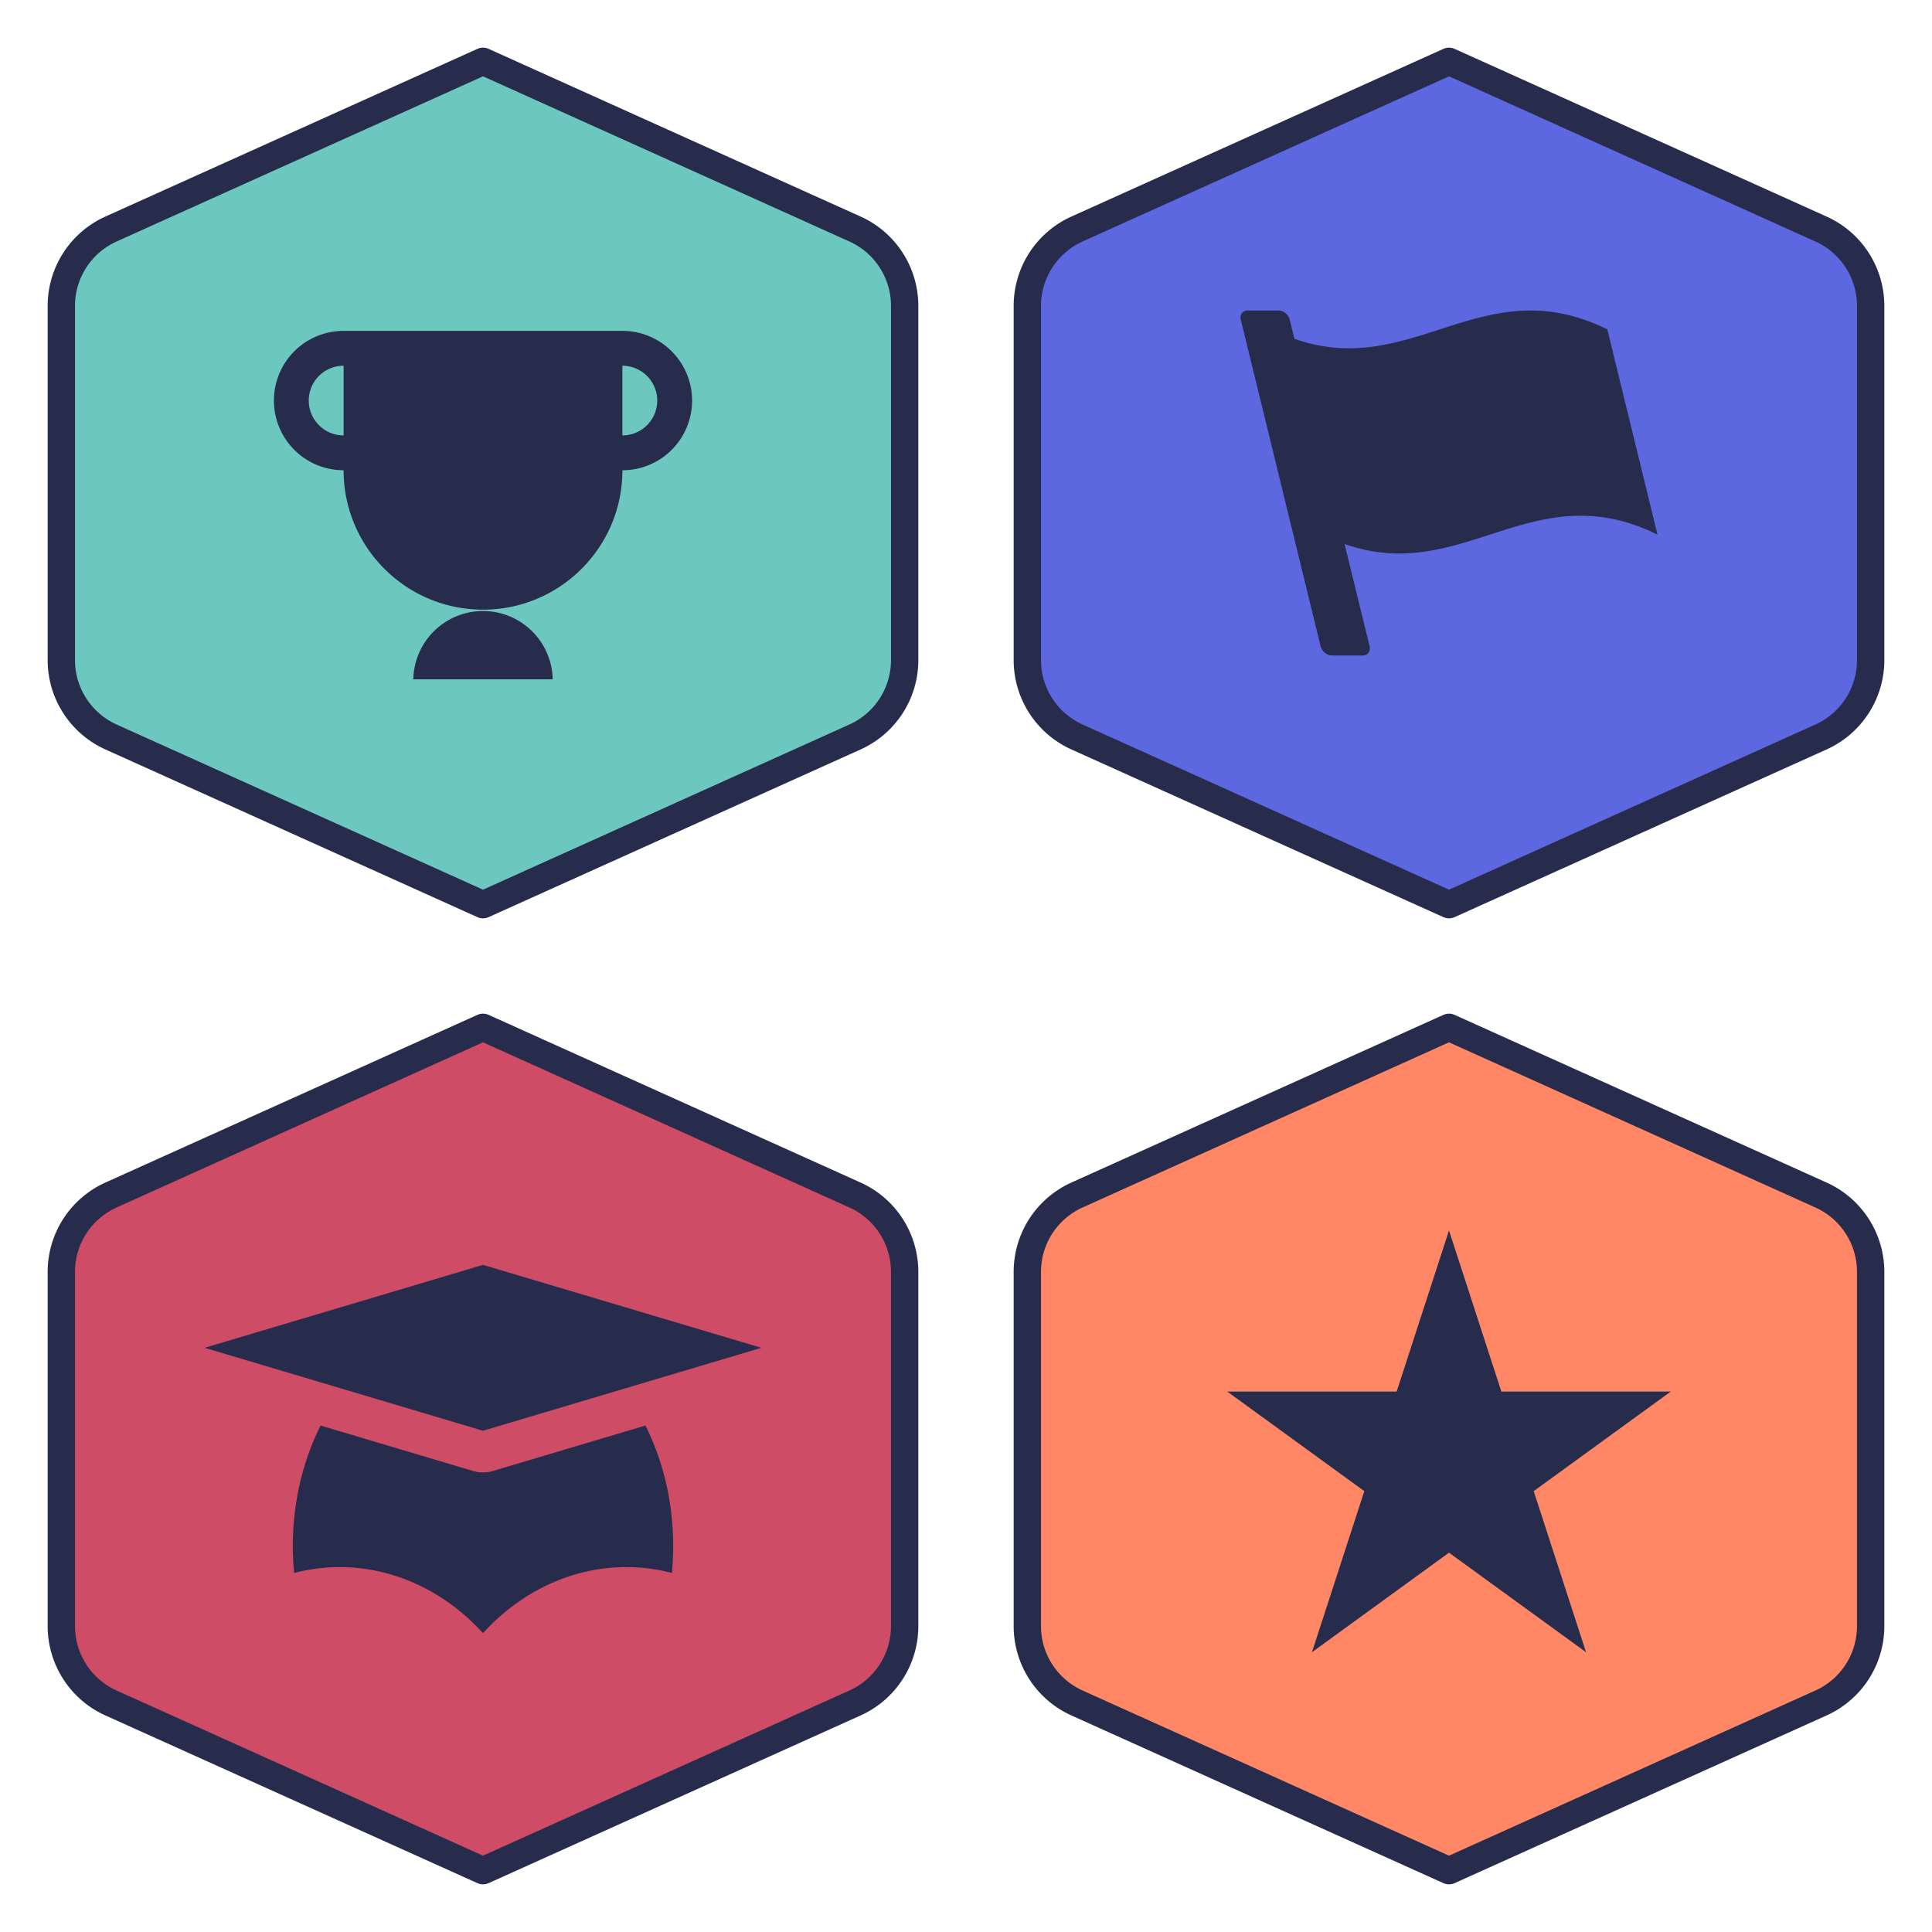 <svg xmlns="http://www.w3.org/2000/svg" width="212" height="212" viewBox="0 0 212 212">
    <g fill="none" fill-rule="evenodd">
        <path d="M0 212h212V.001H0z"/>
        <path fill="#FF8765" d="M199.818 131.13L159 112.73l-40.82 18.4a9.254 9.254 0 0 0-5.45 8.437v38.866a9.254 9.254 0 0 0 5.45 8.436L159 205.27l40.818-18.4a9.253 9.253 0 0 0 5.451-8.437v-38.866a9.253 9.253 0 0 0-5.45-8.437"/>
        <path stroke="#282C4C" stroke-linecap="round" stroke-linejoin="round" stroke-width="3" d="M199.818 131.13L159 112.73l-40.82 18.4a9.254 9.254 0 0 0-5.45 8.437v38.866a9.254 9.254 0 0 0 5.45 8.436L159 205.27l40.818-18.4a9.253 9.253 0 0 0 5.451-8.437v-38.866a9.253 9.253 0 0 0-5.45-8.437z"/>
        <path fill="#282C4C" d="M183.334 152.696h-18.589L159 135.016l-5.744 17.68h-18.59l15.04 10.927-5.745 17.678L159 170.376l15.039 10.925-5.744-17.678z"/>
        <path fill="#CE4C66" d="M93.818 131.13L53 112.73l-40.82 18.4a9.254 9.254 0 0 0-5.45 8.437v38.866a9.254 9.254 0 0 0 5.45 8.436L53 205.27l40.818-18.4a9.253 9.253 0 0 0 5.451-8.437v-38.866a9.253 9.253 0 0 0-5.45-8.437"/>
        <path stroke="#282C4C" stroke-linecap="round" stroke-linejoin="round" stroke-width="3" d="M93.818 131.13L53 112.73l-40.82 18.4a9.254 9.254 0 0 0-5.45 8.437v38.866a9.254 9.254 0 0 0 5.45 8.436L53 205.27l40.818-18.4a9.253 9.253 0 0 0 5.451-8.437v-38.866a9.253 9.253 0 0 0-5.45-8.437z"/>
        <path fill="#282C4C" d="M54.08 161.414a3.81 3.81 0 0 1-2.159 0l-16.743-4.988c-2 4-3.047 8.522-3.047 13.24 0 .976.05 1.956.143 2.937a19.721 19.721 0 0 1 5-.642c5.92 0 11.521 2.637 15.726 7.242 4.204-4.605 9.805-7.242 15.725-7.242 1.695 0 3.366.215 5 .642a30.16 30.16 0 0 0 .144-2.938c0-4.717-1.047-9.239-3.047-13.239l-16.743 4.988zm29.468-13.518L53 138.796l-30.547 9.1 30.547 9.1 30.548-9.1z"/>
        <path fill="#5C67E0" d="M199.818 25.13L159 6.73l-40.82 18.4a9.254 9.254 0 0 0-5.45 8.437v38.866a9.254 9.254 0 0 0 5.45 8.436L159 99.27l40.818-18.4a9.253 9.253 0 0 0 5.451-8.437V33.567a9.253 9.253 0 0 0-5.45-8.437"/>
        <path stroke="#282C4C" stroke-linecap="round" stroke-linejoin="round" stroke-width="3" d="M199.818 25.13L159 6.73l-40.82 18.4a9.254 9.254 0 0 0-5.45 8.437v38.866a9.254 9.254 0 0 0 5.45 8.436L159 99.27l40.818-18.4a9.253 9.253 0 0 0 5.451-8.437V33.567a9.253 9.253 0 0 0-5.45-8.437z"/>
        <path fill="#282C4C" d="M176.374 36.146c-13.704-6.774-21.33 5.602-34.335 1.032l-.515-2.106c-.134-.551-.695-1.001-1.246-1.001h-3.371c-.55 0-.89.45-.756 1l8.765 35.857c.135.55.695 1 1.246 1h3.371c.551 0 .891-.45.756-1l-2.745-11.231c13.005 4.569 20.631-7.807 34.334-1.032l-5.504-22.52"/>
        <path fill="#6CC7BE" d="M93.818 25.13L53 6.73l-40.82 18.4a9.254 9.254 0 0 0-5.45 8.437v38.866a9.254 9.254 0 0 0 5.45 8.436L53 99.27l40.818-18.4a9.253 9.253 0 0 0 5.451-8.437V33.567a9.253 9.253 0 0 0-5.45-8.437"/>
        <path stroke="#282C4C" stroke-linecap="round" stroke-linejoin="round" stroke-width="3" d="M93.818 25.13L53 6.73l-40.82 18.4a9.254 9.254 0 0 0-5.45 8.437v38.866a9.254 9.254 0 0 0 5.45 8.436L53 99.27l40.818-18.4a9.253 9.253 0 0 0 5.451-8.437V33.567a9.253 9.253 0 0 0-5.45-8.437z"/>
        <path fill="#282C4C" d="M71.818 45.444a3.828 3.828 0 0 1-3.522 2.335v-7.647a3.829 3.829 0 0 1 3.823 3.823c0 .528-.108 1.03-.3 1.489zm-34.114 2.335a3.823 3.823 0 1 1 0-7.647v7.647zm30.592-11.472H37.704a7.648 7.648 0 1 0 0 15.296c0 8.447 6.848 15.295 15.296 15.295 7.392 0 13.558-5.242 14.985-12.212.202-.996.311-2.027.311-3.083a7.648 7.648 0 0 0 7.647-7.648 7.648 7.648 0 0 0-7.647-7.648zm-22.945 38.24h15.297a7.65 7.65 0 0 0-15.297 0z"/>
    </g>
</svg>
